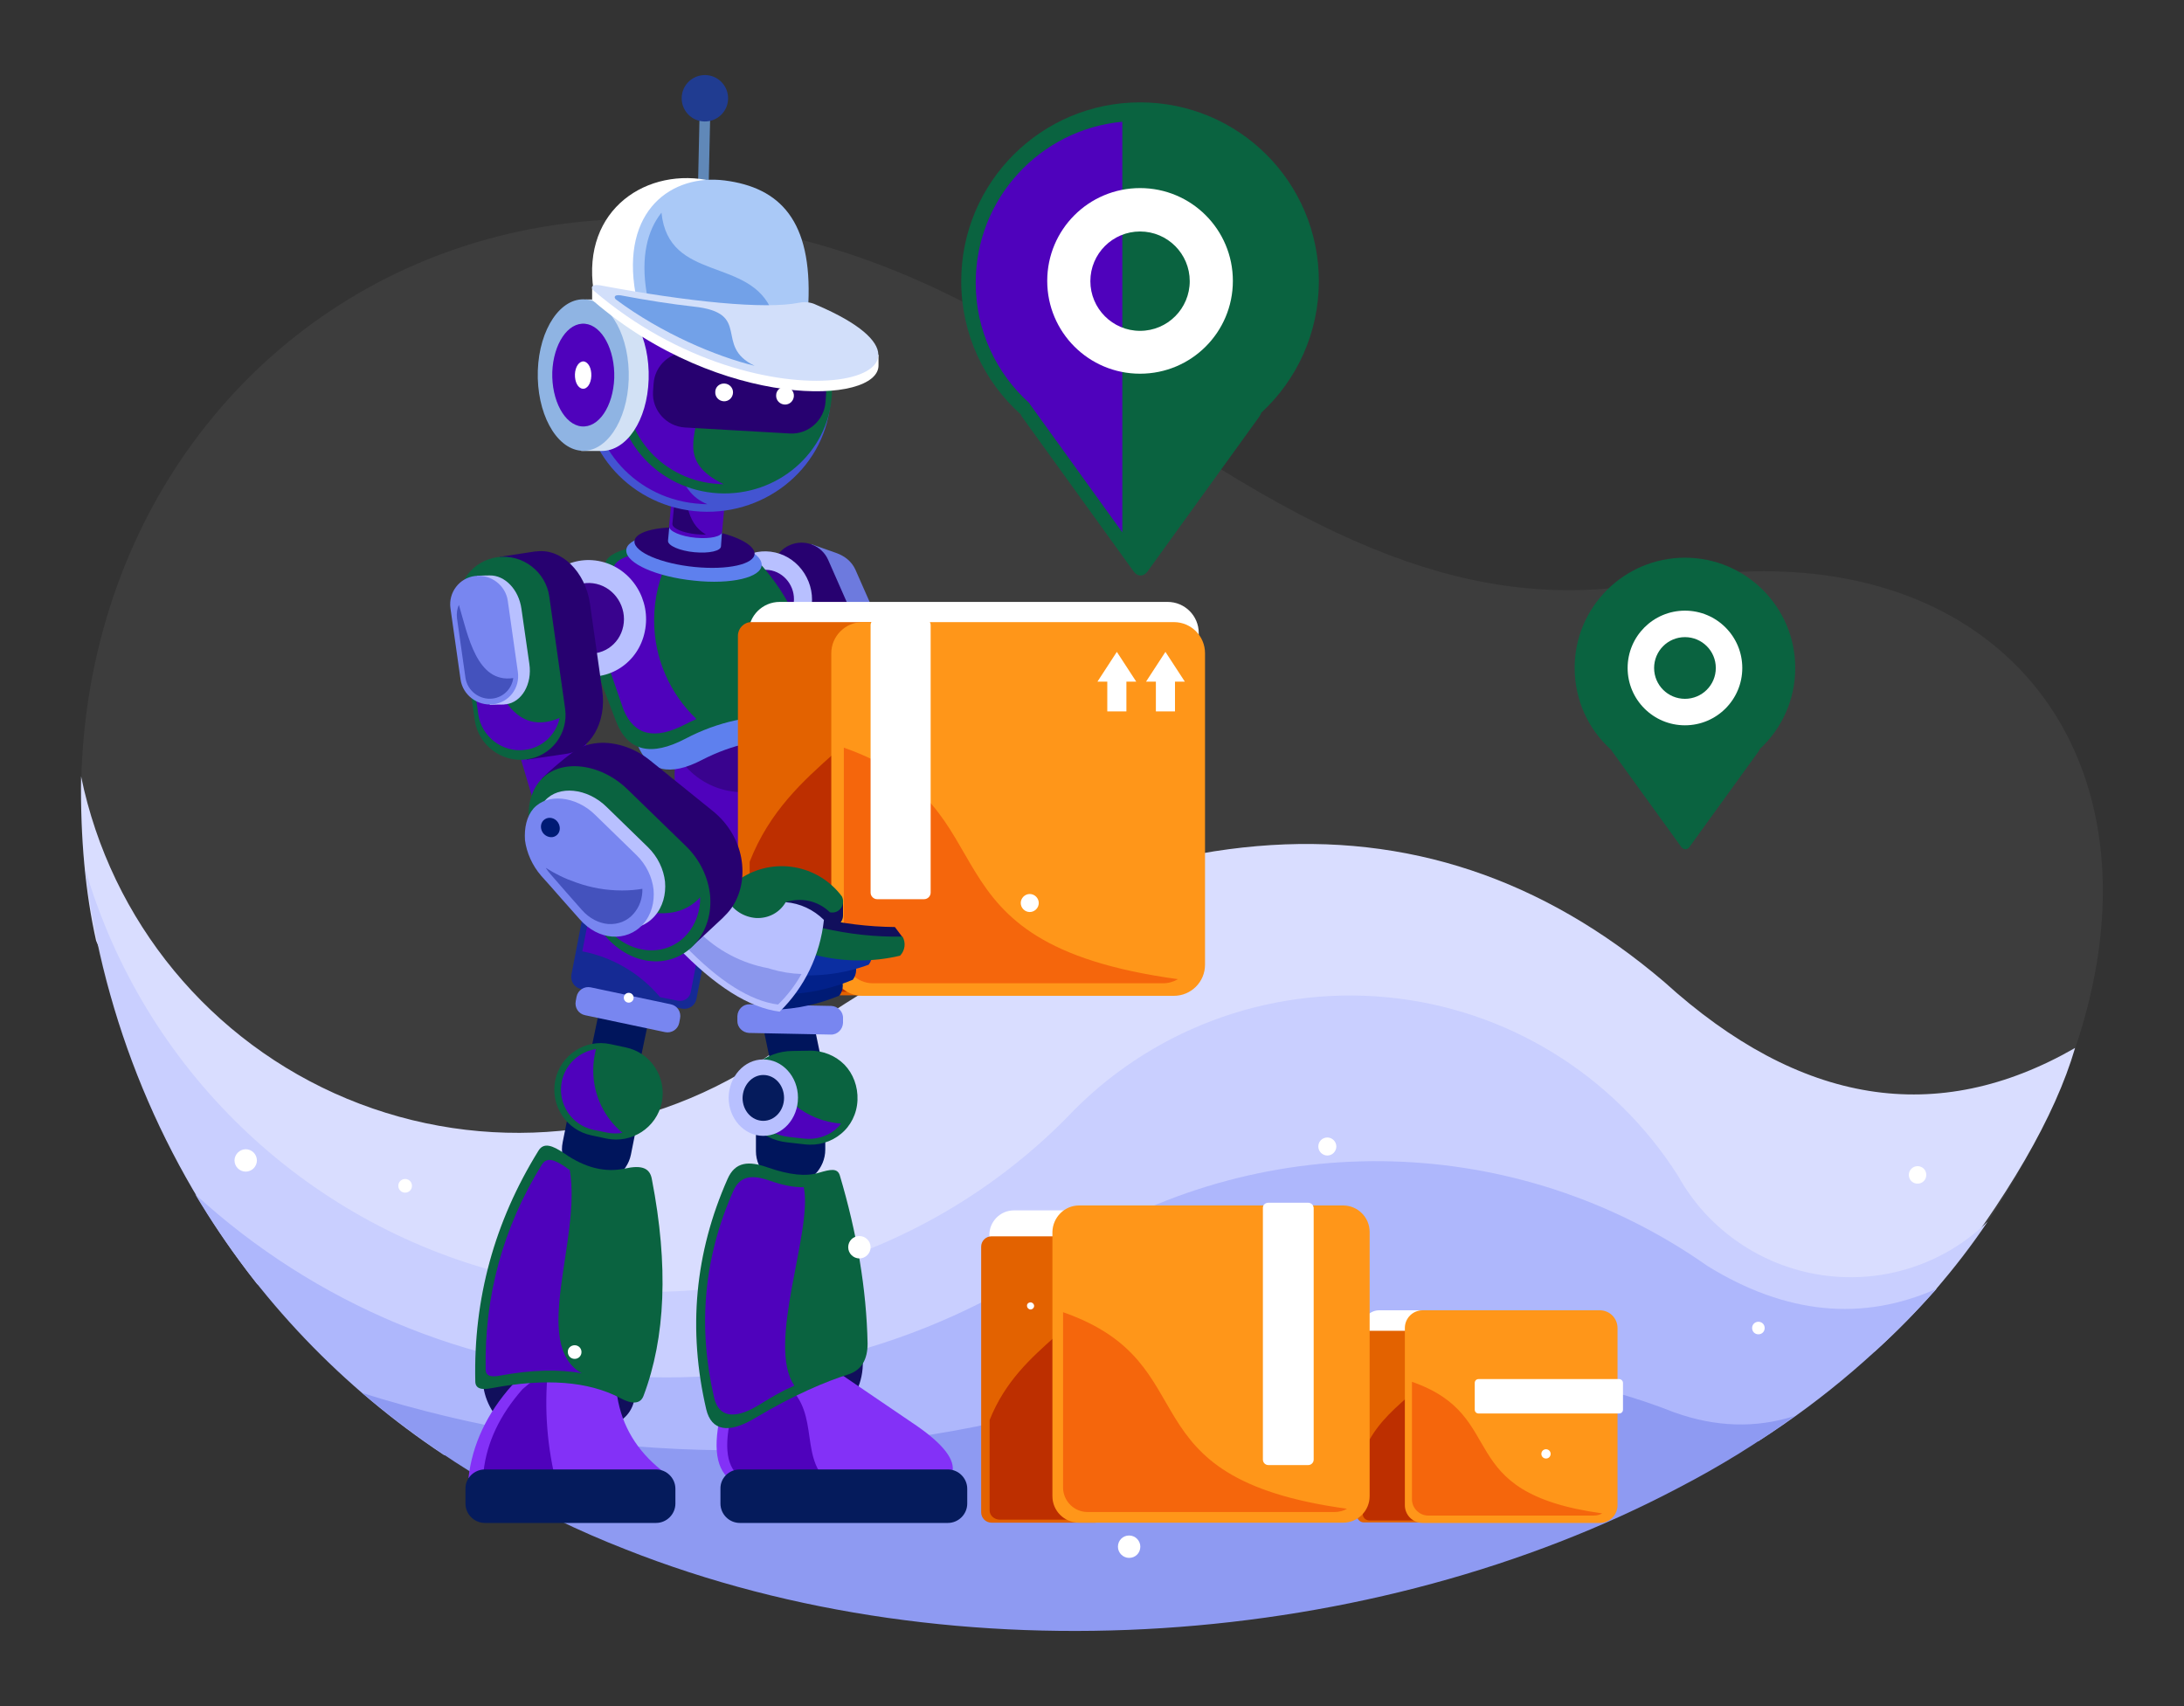 <?xml version="1.0" encoding="utf-8"?>
<!-- Generator: Adobe Illustrator 25.2.0, SVG Export Plug-In . SVG Version: 6.00 Build 0)  -->
<svg version="1.1" id="Layer_1" xmlns="http://www.w3.org/2000/svg" xmlns:xlink="http://www.w3.org/1999/xlink" x="0px" y="0px"
	 viewBox="0 0 800 625" style="enable-background:new 0 0 800 625;" xml:space="preserve">
<rect x="0" y="0" width="800" height="625" fill="#333333" stroke="none"/>
<style type="text/css">
	.st0{opacity:5.000000e-02;fill-rule:evenodd;clip-rule:evenodd;fill:#F2F3FF;}
	.st1{fill-rule:evenodd;clip-rule:evenodd;fill:#D9DDFF;}
	.st2{fill-rule:evenodd;clip-rule:evenodd;fill:#C9CFFF;}
	.st3{fill-rule:evenodd;clip-rule:evenodd;fill:#AEB7FC;}
	.st4{fill-rule:evenodd;clip-rule:evenodd;fill:#8E9AF2;}
	.st5{fill-rule:evenodd;clip-rule:evenodd;fill:#152A94;}
	.st6{fill-rule:evenodd;clip-rule:evenodd;fill:#4F02BC;}
	.st7{fill-rule:evenodd;clip-rule:evenodd;fill:#00155C;}
	.st8{fill-rule:evenodd;clip-rule:evenodd;fill:#7886F0;}
	.st9{fill-rule:evenodd;clip-rule:evenodd;fill:#0A6340;}
	.st10{fill-rule:evenodd;clip-rule:evenodd;fill:#B8C0FF;}
	.st11{fill-rule:evenodd;clip-rule:evenodd;fill:#051B5C;}
	.st12{fill-rule:evenodd;clip-rule:evenodd;fill:#39038E;}
	.st13{fill-rule:evenodd;clip-rule:evenodd;fill:#6D7ADE;}
	.st14{fill-rule:evenodd;clip-rule:evenodd;fill:#270170;}
	.st15{fill-rule:evenodd;clip-rule:evenodd;fill:#5E80EE;}
	.st16{fill-rule:evenodd;clip-rule:evenodd;fill:#4354D1;}
	.st17{fill-rule:evenodd;clip-rule:evenodd;fill:#FFFFFF;}
	.st18{fill-rule:evenodd;clip-rule:evenodd;fill:#D2E1F5;}
	.st19{fill-rule:evenodd;clip-rule:evenodd;fill:#8FB4E3;}
	.st20{fill-rule:evenodd;clip-rule:evenodd;fill:#6088B8;}
	.st21{fill-rule:evenodd;clip-rule:evenodd;fill:#AAC9F7;}
	.st22{fill-rule:evenodd;clip-rule:evenodd;fill:#203C91;}
	.st23{fill-rule:evenodd;clip-rule:evenodd;fill:#72A1E8;}
	.st24{fill-rule:evenodd;clip-rule:evenodd;fill:#D2DFFA;}
	.st25{fill-rule:evenodd;clip-rule:evenodd;fill:#110F5C;}
	.st26{fill-rule:evenodd;clip-rule:evenodd;fill:#8331F7;}
	.st27{fill-rule:evenodd;clip-rule:evenodd;fill:#E36200;}
	.st28{fill-rule:evenodd;clip-rule:evenodd;fill:#BD2F00;}
	.st29{fill-rule:evenodd;clip-rule:evenodd;fill:#FF9619;}
	.st30{fill-rule:evenodd;clip-rule:evenodd;fill:#F5660C;}
	.st31{fill-rule:evenodd;clip-rule:evenodd;fill:#001B75;}
	.st32{fill-rule:evenodd;clip-rule:evenodd;fill:#02218A;}
	.st33{fill-rule:evenodd;clip-rule:evenodd;fill:#0B2EA1;}
	.st34{fill-rule:evenodd;clip-rule:evenodd;fill:#8B97ED;}
	.st35{fill-rule:evenodd;clip-rule:evenodd;fill:#4452BD;}
	.st36{fill:#FFFFFF;}
</style>
<g>
	<path class="st0" d="M607.5,213.1c144.1-27.6,217,98.1,115.6,241.8c-3.3,4.5-6.7,8.8-10.3,13.1c-11.2,2.9-22.1,7.3-32.6,13
		c-7.1,3.2-14,7-20.7,11.4c-3.3,0.8-6.6,1.7-9.8,2.7c-9.7,1.3-19.4,3.7-28.8,7.1c-2.9,0.6-5.9,1.4-8.8,2.2c-3.2,0.7-6.3,1.4-9.5,2.3
		c-8.1,0.5-16.2,1.6-24.2,3.5c-8.3,1.1-16.7,2.9-24.9,5.6l-4.9,0.7c-7.1,0.9-14.3,2.4-21.4,4.4c-5.3,0.4-10.5,1.1-15.8,2.2
		c-2.4,0.3-4.9,0.7-7.3,1.2c-9.6,0.1-18.7,1.2-27.9,3.1c-4.7,0.4-9.3,1.1-14,2H286.3l5.2,1c-1.3-0.2-2.6-0.4-3.9-0.6
		c-5.2-1.3-10.5-2.3-15.9-3c-2.6-0.7-5.2-1.3-7.8-1.9c-3.8-1.1-7.7-2-11.6-2.8c-4.7-1.9-9.5-3.6-14.5-5c-2.4-0.9-4.9-1.8-7.3-2.5
		c-8.1-3.7-16.6-6.7-25.5-8.9c-1.1-0.4-2.2-0.8-3.3-1.1c-5.4-1.9-11-3.5-16.7-4.7c-1.4-0.6-2.9-1.2-4.4-1.7c-4.4-1.9-9-3.6-13.6-5.1
		c-1.2-0.4-2.4-0.8-3.5-1.2c-7-3.6-14.3-6.6-21.8-9c-0.4-0.2-0.8-0.4-1.2-0.6c-3.9-2-7.9-3.9-12.1-5.6c-1.5-1-3-2-4.5-3
		c-1.4-1-2.8-1.9-4.2-2.8c-3.3-2.7-6.8-5.3-10.4-7.8c-0.5-0.4-1-0.8-1.5-1.2c-1.5-1.5-3-3-4.5-4.4c-0.8-1.2-1.7-2.3-2.5-3.4
		c-2.3-3.9-4.8-7.8-7.4-11.5l-0.7-1.2c-5.5-9.7-12.1-18.9-19.9-27.2c-0.7-1.1-1.4-2.2-2.1-3.3c-5-12.7-12-24.9-20.8-36.1
		c-3.2-4.5-6.7-8.7-10.3-12.8c-1.6-5.7-3-11.5-4.3-17.4C-6.7,144.9,194.1-8.1,397.7,138.2C491.5,206.9,546.9,224.2,607.5,213.1"/>
	<path class="st1" d="M351.8,491c210.1-4.2,328.9-10.1,356.5-17.7c27.3-34.7,44.5-64.4,51.8-89.4c-50.5,29-100.7,21-150.5-24.2
		c-88.9-75.8-198.9-66.3-330.1,28.4c-45.3,29.8-102.3,35.2-152.4,14.4c-50-20.8-86.5-65-97.4-118.1c-0.3,22.7,1.6,42.8,5.5,60.2
		C98.1,490.7,203.6,539.5,351.8,491"/>
	<path class="st2" d="M94.2,470.4c-34.6-44-56.3-96.6-63-152.1c21.4,73.1,79.8,129.5,153.6,148.3c73.8,18.8,152.1-2.9,205.7-56.9
		c30.1-32.1,73.4-48.5,117.3-44.4c43.9,4.1,83.3,28.3,106.9,65.5c10.9,19.6,30.4,33,52.6,36.3c22.2,3.3,44.7-3.9,60.8-19.6
		c-11.8,17.5-25.7,33.5-41.4,47.6C379.4,538.7,181.9,530.4,94.2,470.4"/>
	<path class="st3" d="M71.5,437.5c22.8,38.3,54,70.9,91.1,95.5c88.9,22.7,249.4,21,481.6-5.1c24.2-15.5,46.1-34.3,65.2-55.8
		c-27.2,12.1-55.2,9.4-83.9-8.3c-69.4-48.8-161.2-51.3-233.2-6.5C294.1,527.1,160.4,518.9,71.5,437.5"/>
	<path class="st4" d="M614.9,545c-111.5,58.8-264,70.8-385.7,22.6l0,0c-17.2-6.7-33.7-14.7-49.6-24.1c-0.4-0.3-0.9-0.5-1.3-0.7h0
		c-16-9.5-31.3-20.4-45.6-32.5c80.3,25.3,166.2,27.8,247.8,7.1c96.1-23.4,173.7-23.4,232.8,0c15.1,5.4,29.8,5.9,44.1,1.3
		C644,528.6,629.7,537.3,614.9,545L614.9,545z"/>
	<path class="st5" d="M221.9,315.3l37.1,7.2c2.4,0.5,3.9,2.8,3.5,5.2l-7.4,38.3c-0.5,2.4-2.8,3.9-5.2,3.5l-37.1-7.2
		c-2.4-0.5-3.9-2.8-3.5-5.2l7.4-38.3C217.2,316.4,219.5,314.8,221.9,315.3"/>
	<path class="st6" d="M223.3,318l33.3,6.5c2.1,0.4,3.5,2.5,3.1,4.6l-6.7,34.4c-0.4,2.1-2.5,3.5-4.6,3.1l-6.6-1.3
		c-7.6-9-17.7-14.7-28.5-16.8l5.3-27.5C219.1,319,221.2,317.6,223.3,318"/>
	<polygon class="st7" points="219.5,370.3 238,371.8 232.5,398.1 214,396.6 	"/>
	<polygon class="st7" points="297.1,370.3 278.6,371.8 284.1,398.1 302.6,396.6 	"/>
	<path class="st8" d="M274.6,367.9l29.9,0.6c2.4,0.1,4.4,2.1,4.3,4.5l0,1.7c-0.1,2.4-2.1,4.4-4.5,4.3l-29.9-0.6
		c-2.4-0.1-4.4-2.1-4.3-4.5l0-1.7C270.2,369.8,272.2,367.8,274.6,367.9"/>
	<path class="st7" d="M302.3,410.4l0,10.7c0,7-5.7,12.8-12.7,13h0c-7,0.1-12.7-5.4-12.7-12.4l0-10.7c0-7,5.7-12.8,12.7-13h0
		C296.6,397.8,302.3,403.4,302.3,410.4"/>
	<path class="st7" d="M233.2,412.5l-2.1,10.5c-1.4,6.8-8.1,11.5-15,10.2l0,0c-6.9-1.2-11.4-7.8-10-14.7l2.1-10.5
		c1.4-6.8,8.1-11.5,15-10.2h0C230.1,399.1,234.6,405.7,233.2,412.5"/>
	<path class="st9" d="M223.6,382.5l5.6,1.2c9.2,1.9,15.1,11,13.2,20.2v0c-1.9,9.2-11,15.1-20.2,13.2l-5.6-1.2
		c-9.2-1.9-15.1-11-13.2-20.2v0C205.3,386.5,214.4,380.5,223.6,382.5"/>
	<path class="st8" d="M216.4,361.7l29.3,6.2c2.4,0.5,3.9,2.8,3.4,5.2l-0.3,1.6c-0.5,2.4-2.8,3.9-5.2,3.4l-29.3-6.2
		c-2.4-0.5-3.9-2.8-3.4-5.2l0.3-1.6C211.7,362.7,214,361.2,216.4,361.7"/>
	<path class="st9" d="M290.3,385c2,0,4.1-0.1,6.2-0.1c5.1-0.1,9.6,1.9,12.8,5.1c3.2,3.3,5,8,4.8,13l0,0c-0.2,5-2.5,9.5-6.1,12.4
		c-3.5,2.9-8.2,4.4-13.3,3.8c-2.1-0.2-4.1-0.5-6.2-0.7c-5.1-0.5-9.6-2.9-12.8-6c-3.2-3.1-5-7.2-4.8-11.5l0,0c0.2-4.3,2.6-8.2,6-11.1
		C280.5,387,285.2,385,290.3,385"/>
	<path class="st6" d="M228,415c-1.8,0.3-3.8,0.3-5.7-0.1l-4.9-1c-8.1-1.7-13.3-9.7-11.6-17.8c1.3-6.3,6.5-10.9,12.5-11.8
		c-0.6,2.5-1,5-1,7.7C217.3,401.3,221.4,409.5,228,415"/>
	<path class="st6" d="M308.1,411.6c-0.6,0.8-1.3,1.5-2.1,2.2c-3,2.5-7.2,3.8-11.6,3.3c-1.8-0.2-3.6-0.4-5.4-0.6
		c-4.4-0.5-8.4-2.5-11.2-5.3c-2.8-2.7-4.4-6.3-4.2-10c0.3-4.9,3.5-8.9,7.6-11.3C284.7,401.8,295.3,410.7,308.1,411.6"/>
	<path class="st10" d="M279.6,388.1c7,0,12.7,6.3,12.7,14c0,7.8-5.7,14-12.7,14c-7,0-12.7-6.3-12.7-14
		C267,394.4,272.6,388.1,279.6,388.1"/>
	<path class="st11" d="M279.6,393.8c4.2,0,7.6,3.7,7.6,8.4c0,4.6-3.4,8.4-7.6,8.4c-4.2,0-7.6-3.7-7.6-8.4
		C272.1,397.5,275.5,393.8,279.6,393.8"/>
	<path class="st6" d="M275.1,256.1c15.4,0,28,12.5,28,28s-12.5,28-28,28c-15.4,0-28-12.5-28-28S259.7,256.1,275.1,256.1"/>
	<path class="st12" d="M272.1,234.2c15.4,0,28,12.5,28,28c0,15.4-12.5,28-28,28c-15.4,0-28-12.5-28-28
		C244.1,246.7,256.6,234.2,272.1,234.2"/>
	<path class="st13" d="M306.4,202.6c3,1.1,5.5,3,6.9,6l17,38.6c2.4,5.4-0.1,11.8-5.5,14.1l0,0c-5.4,2.4-11.8-0.1-14.1-5.5l-17-38.6
		c-2.4-5.3,0-11.6,5.3-14.1c-1.1-1-1.7-2.3-1.7-3.8C296.5,199.1,299.5,200.2,306.4,202.6L306.4,202.6z"/>
	<path class="st14" d="M289.3,199.7L289.3,199.7c5.4-2.4,11.8,0.1,14.1,5.5l17,38.6c2.4,5.4-0.1,11.8-5.5,14.1
		c-5.4,2.4-11.8-0.1-14.1-5.5l-17-38.6C281.4,208.4,283.9,202,289.3,199.7"/>
	<path class="st10" d="M284,202.4c9.1,2.1,15,11.5,13.1,20.8c-1.9,9.4-10.8,15.2-19.9,13c-9.1-2.1-15-11.5-13.1-20.8
		C266,206.1,274.9,200.3,284,202.4"/>
	<path class="st12" d="M282.7,209c5.5,1.3,9.1,7,7.9,12.7c-1.1,5.7-6.6,9.2-12.1,7.9c-5.5-1.3-9.1-7-7.9-12.7
		C271.7,211.3,277.1,207.7,282.7,209"/>
	<path class="st15" d="M299.9,255.8c-6.6,10-9.9,15-9.9,15c-10.1-0.5-21.7,1.8-32.9,7.6c-11.7,6.1-19.6,4.3-23.6-5.6l-5-14.5
		l1.2-2.3c14.9-7.3,14.5-23.3,4.2-31.1c-4.1-3-8.3-8.1,2.9-11.4c30.8,3.6,46.2,5.5,46.2,5.5C292.5,230,298.1,242.2,299.9,255.8"/>
	<path class="st9" d="M296.9,246.3c-7.1,10.7-10.6,16.1-10.6,16.1c-10.8-0.5-23.3,1.9-35.2,8.2c-12.6,6.6-21,4.6-25.3-6l-6.8-17.8
		l2.7-0.2c16-7.8,15.5-25,4.5-33.3c-4.4-3.2-8.8-8.7,3.1-12.2c33,3.9,49.5,5.8,49.5,5.8C289.1,218.6,295.1,231.7,296.9,246.3"/>
	<path class="st6" d="M255.1,263.4c-1.4,0.6-2.7,1.2-4,1.9c-11.3,5.9-18.8,4.1-22.7-5.3l-4.8-13.9l1.1-2.2
		c14.3-7,13.9-22.4,4.1-29.8c-3.9-2.9-7.9-7.8,2.8-10.9l13.3,1.6c-3.4,6.7-5.3,14.4-5.3,22.4C239.6,241.4,245.5,254.2,255.1,263.4"
		/>
	<path class="st10" d="M220.2,205.7c11.2,2.6,18.4,14.1,16,25.6c-2.3,11.5-13.3,18.7-24.4,16c-11.2-2.6-18.4-14.1-16-25.6
		C198.1,210.2,209,203.1,220.2,205.7"/>
	<path class="st12" d="M218.5,213.9c6.8,1.6,11.2,8.6,9.8,15.5c-1.4,7-8.1,11.3-14.9,9.7c-6.8-1.6-11.2-8.6-9.8-15.5
		C205.1,216.6,211.7,212.3,218.5,213.9"/>
	<path class="st15" d="M254.2,195.9c13.7,1.4,24.8,6.3,24.8,11c0,4.6-11.1,7.3-24.8,5.8c-13.7-1.4-24.8-6.3-24.8-11
		C229.3,197.1,240.5,194.5,254.2,195.9"/>
	<path class="st14" d="M254.4,193.5c12.1,1.2,22,5.4,22,9.3c0,3.9-9.8,6.1-22,4.9c-12.1-1.2-22-5.4-22-9.3
		C232.4,194.5,242.3,192.3,254.4,193.5"/>
	<path class="st15" d="M264.1,200.1c0,1.7-4.3,2.7-9.7,2.2c-5.4-0.5-9.7-2.4-9.7-4.1c0-0.1,0-0.1,0-0.2l0.5-5.3
		c0.5,0.4,1.1,0.7,1.7,1l0.6,0.3c1.6,0.9,3.5,1.4,5.4,1.6c0.9,0.1,1.9,0.3,2.8,0.2l8.7-0.7l0,0.7L264.1,200.1z"/>
	<path class="st6" d="M264.5,194.8c0,1.7-4.3,2.7-9.7,2.2c-5.4-0.5-9.7-2.4-9.7-4.1c0-0.1,0-0.1,0-0.2l1.7-18.7
		c0-1.7,4.3-2.7,9.7-2.2c5.4,0.5,9.7,2.4,9.7,4.1v0c0,0,0,0,0,0.1l0,0l0,0h0c0,0,0,0.1,0,0.1C266.1,177.4,265.6,183.6,264.5,194.8"
		/>
	<path class="st14" d="M258.6,195.8c-1.1,0.1-2.3,0-3.6-0.1c-4.8-0.5-8.7-2.1-8.7-3.7c0-0.1,0-0.1,0-0.2l1.6-16.8
		c0-0.8,1-1.4,2.6-1.8C251.3,181.6,250.8,191.4,258.6,195.8"/>
	<path class="st16" d="M261.8,100c24.9,1.4,44,22.1,42.5,46.2c-1.4,24.1-22.8,42.6-47.8,41.2c-24.9-1.4-44-22.1-42.5-46.2
		C215.5,117,236.9,98.6,261.8,100"/>
	<path class="st6" d="M261.7,102.7c5.4,0.3,10.6,1.6,15.2,3.7c-17.6,7.8-29.8,25.4-29.8,45.8c0,12.4-0.1,27.7,12,32.5
		c-0.8,0-1.5,0-2.3-0.1c-23.4-1.3-41.2-20.7-39.9-43.3C218.3,118.7,238.3,101.4,261.7,102.7"/>
	<path class="st9" d="M267.6,104.5c21.7,1.2,38.3,19.3,37.1,40.3c-1.3,21-19.9,37.1-41.6,35.9c-21.7-1.2-38.3-19.3-37.1-40.3
		C227.3,119.3,245.9,103.3,267.6,104.5"/>
	<path class="st6" d="M267.4,107.7c2.6,0.1,5.2,0.6,7.6,1.2c-11.7,9.2-19.2,23.4-19.2,39.4c0,10.8-8.1,20.6,9.3,29.1
		c-0.6,0-1.3,0-1.9-0.1c-19.9-1.1-35.1-17.6-33.9-36.9C230.5,121.3,247.5,106.6,267.4,107.7"/>
	<path class="st14" d="M252.5,129l38.4,2.2c6.8,0.4,12.1,6.3,11.7,13.1l-0.2,2.8c-0.4,6.8-6.3,12.1-13.1,11.7l-38.4-2.2
		c-6.8-0.4-12.1-6.3-11.7-13.1l0.2-2.8C239.8,133.8,245.7,128.6,252.5,129"/>
	<path class="st17" d="M265.4,140.5c1.8,0.1,3.2,1.6,3.1,3.4c-0.1,1.8-1.6,3.2-3.4,3.1c-1.8-0.1-3.2-1.6-3.1-3.4
		C262,141.7,263.6,140.4,265.4,140.5"/>
	<path class="st17" d="M287.7,141.7c1.8,0.1,3.2,1.6,3.1,3.4c-0.1,1.8-1.6,3.2-3.4,3.1c-1.8-0.1-3.2-1.6-3.1-3.4
		C284.3,143,285.9,141.6,287.7,141.7"/>
	<path class="st18" d="M221.9,109.7c9.2,0.9,16.2,14,15.7,29.3c-0.5,15.1-8.1,26.2-17.2,26.2v0c-5,0-7.5,0-7.5,0c0-1,0.4-1.9,1-2.6
		c-6-4.7-10-15.1-9.6-26.8c0.4-11,4.6-20.2,10.3-24.1c-0.2-0.6-0.2-1.3,0-2c0,0,2.1,0,6.2,0l0,0
		C221.1,109.7,221.5,109.7,221.9,109.7"/>
	<path class="st19" d="M214.6,109.7c9.2,0.9,16.2,14,15.7,29.3c-0.5,15.3-8.4,27-17.6,26.1c-9.2-0.9-16.2-14-15.7-29.3
		C197.5,120.5,205.4,108.8,214.6,109.7"/>
	<path class="st6" d="M214.3,118.6c6.2,0.6,11,9.5,10.7,19.9c-0.4,10.4-5.7,18.3-12,17.7c-6.2-0.6-11-9.5-10.7-19.9
		C202.7,126,208,118,214.3,118.6"/>
	<path class="st17" d="M213.8,132.4c1.7,0.2,2.9,2.5,2.8,5.3c-0.1,2.8-1.5,4.9-3.2,4.7c-1.7-0.2-2.9-2.5-2.8-5.3
		C210.7,134.4,212.1,132.3,213.8,132.4"/>
	
		<rect x="243.2" y="53" transform="matrix(2.206650e-02 -1 1 2.206650e-02 197.282 311.516)" class="st20" width="29.3" height="3.9"/>
	<path class="st17" d="M217.4,106.3c20.3,13.1,44.9,15.2,65,5.6c11.2-26.4,0.3-40.6-21.7-45.6C237.4,60.9,213,76.4,217.4,106.3"/>
	<path class="st21" d="M232.8,107.6c19.9,13,43.7,13.3,63.3,3.6c1.4-30.3-10.3-42.5-30.7-45.1C246.3,63.7,227.3,76.8,232.8,107.6"/>
	<path class="st22" d="M258.4,27.5c4.7,0.1,8.4,4,8.3,8.7c-0.1,4.7-4,8.4-8.7,8.3c-4.7-0.1-8.4-4-8.3-8.7
		C249.8,31.1,253.7,27.4,258.4,27.5"/>
	<path class="st23" d="M236.9,107.5c14.3,10,31,11.8,46,6.8c-8-20.4-38-10.7-40.6-36.4C237.2,84.3,234.6,94,236.9,107.5"/>
	<path class="st17" d="M217.4,110.3c-0.3-0.3-0.6-0.7-0.5-1.1c0-2.5,0-3.8,0-3.8c1-0.8,2.5-0.5,3.5,0.5c0.7,0.8,0.9,1.9,0.5,2.7
		c32.2,5.9,59.5,8.6,71.9,6.2c3-0.6,5.2,0.2,6.6,0.9c11.8,5,18.5,9.9,21.1,14.1c0.4-0.1,0.9,0,1.3,0.2c0-0.4,0,0.8,0,3.7l0,0
		C322.2,148.4,264,150.3,217.4,110.3"/>
	<path class="st24" d="M217.4,106.4c-0.8-0.6-1.3-2.4,2.3-1.9c32.6,6.1,60.5,8.9,73,6.4c3-0.6,5.2,0.2,6.6,0.9
		C362.1,138.7,279.5,159.8,217.4,106.4"/>
	<path class="st23" d="M225.6,109.7c-0.6-0.5-1-1.9,1.8-1.5c9.5,1.8,18.5,3.2,26.6,4.1c21.9,2.3,7.1,14.3,22.4,21.7
		C262.4,130.6,242.4,122.2,225.6,109.7"/>
	<path class="st25" d="M315.8,495.9c-18.2-6.7-20.4,0.1-6.7,20.3C314.4,510.9,316.9,503.3,315.8,495.9"/>
	<path class="st26" d="M349,538.5c-30.3,8.9-57.5,10-81.7,3.4c-5.6-4.4-6.3-13.8-2.2-28.4c24.2-9.6,36.4-14.5,36.4-14.5
		c21.6,14.7,32.5,22.1,32.5,22.1C344.4,528,349.4,533.8,349,538.5"/>
	<path class="st6" d="M305.5,544.5c-12.3,0.5-23.9-0.7-34.8-3.8c-5-3.9-5.7-12.5-1.9-25.6l19.3-7.7
		C301.2,518,291.7,535.7,305.5,544.5"/>
	<path class="st25" d="M232.5,510.3c-16.8-9.9-36.9-12.4-55.6-7.1c-0.5,6.7,2.1,13.3,7,18c27.7,0.2,41.6,0.2,41.6,0.2
		C229.9,519.5,232.7,515.1,232.5,510.3"/>
	<path class="st26" d="M242.3,538.6c-28.4,10.3-51.9,11.2-70.7,2.8c1.4-12.2,6.7-23.6,16.1-34.1c20.2-17.6,33-16.2,38.4,4.3
		C227.9,522.5,233.3,531.4,242.3,538.6"/>
	<path class="st6" d="M204,544.2c-9.9,0.2-18.9-1.4-26.9-5c1.2-10.8,6-20.9,14.3-30.3c3.3-2.9,6.4-5.2,9.3-6.9
		C199.3,516.1,200.4,530.4,204,544.2"/>
	<path class="st9" d="M227.1,512.1c4.2,2.3,7.4,2.4,8.6-0.7c8.1-21.4,9.2-47.8,3.1-79.3c-0.7-4.3-3.8-5.4-10-4
		c-7.2,1.5-14.5-0.3-22-5.5c-4.5-3.1-7.7-4.2-9.6-1c-16.1,26-23.8,54.2-23.1,84.4c0,2.7,2.2,3.3,6.1,2.5
		C199.9,504.8,215.5,506,227.1,512.1"/>
	<path class="st9" d="M300,429.6c4.1-1.2,6.7-1.8,7.6,0.9c6.3,21.2,9.8,41.7,10.2,61.7c0,5.8-2.2,9.6-6.8,11.2
		c-8.3,2.6-20.1,7.5-34.8,16.3c-9.3,5.5-15.6,4.5-17.5-3.4c-6.8-29.2-4.2-57.3,7.8-84.4c2.8-6.4,7.8-6.7,14.8-4.2
		C289.1,430.4,295.2,431.1,300,429.6"/>
	<path class="st6" d="M208.7,428.6c-0.5-0.3-1.1-0.7-1.6-1.1c-4-2.7-6.8-3.7-8.6-0.9c-14.3,23.1-21.1,48.2-20.6,75.1
		c0,2.4,2,2.9,5.4,2.2c11.5-2.1,21.4-2.4,29.8-0.8C194.3,492.4,213.1,453.7,208.7,428.6"/>
	<path class="st6" d="M291,507.6c-5.4,2.4-6.8,3.3-13.7,7.5c-8.4,4.9-14,4-15.7-3c-6.1-26.2-3.8-51.5,7-75.8c2.5-5.7,7-6,13.3-3.8
		c4.8,1.7,9,2.5,12.5,2.4C297.9,450.7,280.5,492.6,291,507.6"/>
	<path class="st11" d="M177.6,538.3h62.7c3.9,0,7.1,3.2,7.1,7.1v5.4c0,3.9-3.2,7.1-7.1,7.1h-62.7c-3.9,0-7.1-3.2-7.1-7.1v-5.4
		C170.4,541.5,173.7,538.3,177.6,538.3"/>
	<path class="st11" d="M271,538.3h76.2c3.9,0,7.1,3.2,7.1,7.1v5.4c0,3.9-3.2,7.1-7.1,7.1H271c-3.9,0-7.1-3.2-7.1-7.1v-5.4
		C263.8,541.5,267,538.3,271,538.3"/>
	<path class="st17" d="M285.6,220.5h142.1c6.3,0,11.4,5.1,11.4,11.4V346c0,6.3-5.1,11.4-11.4,11.4H285.6c-6.3,0-11.4-5.1-11.4-11.4
		V231.9C274.2,225.6,279.3,220.5,285.6,220.5"/>
	<path class="st27" d="M275.2,227.9h49.5c2.7,0,4.9,2.2,4.9,4.9v126.9c0,2.7-2.2,4.9-4.9,4.9h-49.5c-2.7,0-4.9-2.2-4.9-4.9V232.9
		C270.3,230.2,272.5,227.9,275.2,227.9"/>
	<path class="st28" d="M331.3,240.9c1.5,0.8,2.6,2.2,2.6,3.9v114.1c0,2.4-2.2,4.4-4.9,4.4h-49.5c-2.7,0-4.9-2-4.9-4.4v-43.2
		C289.2,278.4,324.1,271.5,331.3,240.9"/>
	<path class="st29" d="M315.9,227.9h114.1c6.3,0,11.4,5.1,11.4,11.4v114.1c0,6.3-5.1,11.4-11.4,11.4H315.9
		c-6.3,0-11.4-5.1-11.4-11.4V239.3C304.5,233.1,309.6,227.9,315.9,227.9"/>
	<path class="st30" d="M431.5,358.7c-1.6,0.9-3.4,1.5-5.4,1.5H319.7c-5.8,0-10.6-4.8-10.6-10.6v-75.7
		C372.9,296.3,333.3,345.3,431.5,358.7"/>
	<path class="st17" d="M321.3,226.6h17.2c1.3,0,2.4,1.1,2.4,2.4v98c0,1.3-1.1,2.4-2.4,2.4h-17.2c-1.3,0-2.4-1.1-2.4-2.4v-98
		C318.9,227.7,320,226.6,321.3,226.6"/>
	<path class="st31" d="M283.7,369.9c8.1-0.3,16.2-2,23.8-5.2c1.6-2.2,1.6-5,0.1-7.1c-9.4,1.7-18.8,2.4-28.2,2
		C282.3,362.3,283.9,366,283.7,369.9"/>
	<path class="st32" d="M283.2,353.8c-1.8,1.1-3,2.9-3.3,4.9c-0.3,2,0.4,4,1.9,5.3c10.3,0.8,20.8-1,30.6-5.1c1.6-2.2,1.6-5,0.1-7.1
		C302.9,353.7,293,354.3,283.2,353.8"/>
	<path class="st33" d="M289,346.7c-1.8,1-3,2.7-3.3,4.7c-0.3,2,0.4,4,1.9,5.4c10.3,1.3,20.8,0.2,30.6-3.4c1.6-2.1,1.6-4.9,0.1-7.1
		C308.6,347.6,298.7,347.7,289,346.7"/>
	<path class="st25" d="M271,327.1c-4.6,2.9-6.5,8.6-4.4,13.7c2.1,5,7.5,7.7,12.8,6.4c5.3-1.3,8.8-6.2,8.4-11.6
		c5.7-1.9,11.9-0.5,16.2,3.7c1.5,0.3,3.1-0.2,4-1.5c0.5-0.7,0.8-1.5,0.8-2.4h0v0l0-0.1l0-4.8c-0.9-0.2-1.8,0.1-2.4,0.7
		C297.4,321.3,282.3,319.4,271,327.1"/>
	<path class="st9" d="M271,322c-4.6,2.9-6.5,8.6-4.4,13.7c2.1,5,7.5,7.7,12.8,6.4c5.3-1.3,8.8-6.2,8.4-11.6
		c5.7-1.9,11.9-0.5,16.2,3.7c1.5,0.3,3.1-0.2,4-1.5c0.9-1.2,1.1-2.9,0.4-4.3C299.6,316.6,283.2,313.8,271,322"/>
	<path class="st25" d="M298.7,336c-1.9,0.7-3.3,2.3-3.9,4.3c-0.5,2-0.1,4.1,1.2,5.6c10.1,2.7,20.6,2.9,30.8,0.7
		c0.8-0.8,1.3-1.8,1.5-2.8c0.6,0,1.3-0.2,2.2-0.6c0,0-0.9-1.2-2.7-3.6C318,339.5,308.2,338.3,298.7,336"/>
	<path class="st9" d="M301.4,340c-1.9,0.7-3.3,2.3-3.8,4.3c-0.5,2,0,4.1,1.3,5.6c10.1,2.5,20.7,2.6,30.8,0.2c1.8-1.9,2.2-4.7,0.9-7
		C320.8,343.3,310.9,342.2,301.4,340"/>
	<path class="st10" d="M301.8,337c-1.4,12.9-7.1,24.7-16.2,33.6c-11.1-1.4-23.7-9.3-37.6-23.8c12.2-11.6,18.3-17.4,18.3-17.4
		c2.1,4,6.2,6.6,10.7,6.9c4.5,0.2,8.6-2,10.8-5.8C293,330.9,298,333.2,301.8,337"/>
	<path class="st34" d="M293.6,356.8c-2.3,4.1-5.2,7.9-8.6,11.2c-10.1-1.3-21.6-8.5-34.3-21.7l5.2-5c6.8,6.8,15.7,11.6,25.6,13.4l0,0
		l0.9,0.3C286.2,356.1,289.9,356.7,293.6,356.8"/>
	<polygon class="st6" points="186.7,264.3 200.8,260.1 200.9,260.6 210.3,257.8 221.6,295.7 207.5,299.9 207.4,299.5 198,302.3 	"/>
	<path class="st14" d="M210,275.4c2.9-2.2,6.6-3.2,10.6-3.3c5.8,0,12.2,2.1,17.7,6.6c3.8,3.1,7.6,6.1,11.4,9.2
		c3.8,3.1,7.6,6.1,11.4,9.2c5.6,4.5,9.2,10.7,10.4,17.1c1.2,6.5,0.1,13.2-3.6,18.5c0,0,0,0,0,0c-1,1.4-2.1,2.5-3.3,3.7l-11.8,11
		c-0.2-0.9-0.3-1.8-0.3-2.7l-4.3,2.9c-0.6-2.4-0.4-4.8,0.4-6.8c-4.6-0.8-9.3-3.1-13.3-7c-3.6-3.4-7.1-6.8-10.7-10.2
		c-3.6-3.4-7.1-6.8-10.7-10.2c-5.2-5-8.6-11.4-10-17.7c-0.6-3-0.8-5.9-0.5-8.6c-2.5,0.3-2.8,0-5-1.9
		C198.6,285.2,201.8,281.6,210,275.4L210,275.4z"/>
	<path class="st14" d="M207.1,276.1 M196.5,202L196.5,202c9.1-1.2,17.9,7.4,19.6,19.1l4.5,31.8c1.7,11.7-4.4,22.2-13.5,23.3
		c-9.5,1.4-14.2,2.1-14.2,2.1c0.5-2.3,1.7-4.3,3.3-5.4c-4.4-3.4-7.7-9.1-8.6-15.8l-4.5-31.8c-0.9-6.3,0.5-12.3,3.4-16.7
		c-1.5-1-2.8-2.6-3.5-4.6l13.1-2C196.2,202,196.3,202,196.5,202L196.5,202L196.5,202L196.5,202z"/>
	<path class="st9" d="M182.3,204.1L182.3,204.1c9.1-1.2,17.6,5.3,18.9,14.4l5.8,41.1c1.3,9.1-5.1,17.5-14.2,18.6h0
		c-9.1,1.2-17.6-5.3-18.9-14.4l-5.8-41.1C166.8,213.6,173.2,205.3,182.3,204.1"/>
	<path class="st9" d="M197.9,285.9C197.9,285.9,197.9,285.9,197.9,285.9c3.6-4.1,9-5.7,14.8-5.1c5.8,0.6,12.1,3.4,17.3,8.5
		c3.5,3.4,7.1,6.9,10.6,10.3c3.5,3.4,7.1,6.9,10.6,10.3c5.2,5,8.2,11.5,8.9,18c0.6,6.5-1.2,12.9-5.4,17.7c0,0,0,0,0,0
		c-4.2,4.8-10.1,7-16,6.5c-5.9-0.4-12-3.5-16.8-9c-3.3-3.7-6.6-7.5-9.8-11.2c-3.3-3.7-6.6-7.5-9.8-11.2c-4.8-5.5-7.6-12.2-8.4-18.5
		C193,295.9,194.3,290,197.9,285.9"/>
	<path class="st6" d="M205,263c-1.3,6-6.2,10.9-12.7,11.7h0c-8.2,1.1-15.9-4.8-17.1-13l-5.3-37.2c-0.6-4,0.5-7.9,2.8-11
		c-0.5,6.2,0.3,12.7,2.4,19C180,247.3,185.9,271.1,205,263"/>
	<path class="st10" d="M179.4,210.8L179.4,210.8L179.4,210.8L179.4,210.8L179.4,210.8L179.4,210.8L179.4,210.8
		c5.5-0.1,10.6,5.1,11.6,12.2l2.9,20.2c1.1,7.4-2.8,14.1-8.6,14.8v0c-0.2,0-0.5,0-0.7,0.1c0.1,0,0,0-0.1,0l0,0l0,0l0,0v0
		c-0.1,0-0.2,0-0.3,0c-0.7,0-2.3,0-4.8,0.1c0-0.5,0-1,0.1-1.5c-3.3-2-5.9-6-6.6-10.8l-2.9-20.2c-0.8-5.7,1.3-10.9,4.9-13.4
		c-0.1-0.4-0.2-0.9-0.1-1.4C177.5,210.8,179.1,210.8,179.4,210.8"/>
	<path class="st8" d="M174,211L174,211c5.8-0.7,11.2,3.4,12,9.1l3.7,26.1c0.8,5.8-3.2,11.1-9,11.8h0c-5.8,0.7-11.2-3.4-12-9.1
		l-3.7-26.1C164.2,217,168.3,211.7,174,211"/>
	<path class="st35" d="M188,248.4c-0.5,3.9-3.6,7-7.5,7.5c-4.8,0.6-9.3-2.8-10-7.6l-3.1-21.8c-0.2-1.7,0-3.4,0.7-4.9
		C171.4,232.7,174.6,250.4,188,248.4"/>
	<path class="st6" d="M256.5,328.7c0,5-1.6,9.9-4.9,13.6c-3.6,4.1-8.8,6.2-14.3,5.8c-5.3-0.4-10.7-3.1-14.9-8
		c-5.8-6.6-11.7-13.3-17.5-19.9c-4-4.6-6.8-10.5-7.5-16.5c3.1,6.4,7.6,12.2,13.5,16.9C224.2,331.2,244.9,341.3,256.5,328.7"/>
	<path class="st10" d="M199.6,293.3C199.6,293.3,199.6,293.3,199.6,293.3c2.6-2.9,6.4-4,10.5-3.6c4.1,0.4,8.6,2.4,12.2,6
		c2.5,2.4,5,4.9,7.5,7.3c2.5,2.4,5,4.9,7.5,7.3c3.7,3.6,5.8,8.2,6.3,12.7c0.4,4.6-0.8,9.2-3.8,12.6c0,0,0,0,0,0
		c-3,3.4-7.1,4.9-11.4,4.6c-4.2-0.3-8.5-2.5-11.9-6.4c-2.3-2.6-4.7-5.3-7-7.9c-2.3-2.6-4.6-5.3-7-7.9c-3.4-3.9-5.4-8.6-6-13.1
		C196.1,300.4,197,296.2,199.6,293.3"/>
	<path class="st8" d="M195.4,296.2C195.4,296.2,195.4,296.2,195.4,296.2c2.6-2.9,6.4-4,10.5-3.6c4.1,0.4,8.6,2.4,12.2,6
		c2.5,2.4,5,4.9,7.5,7.3c2.5,2.4,5,4.9,7.5,7.3c3.7,3.6,5.8,8.2,6.3,12.7c0.4,4.6-0.8,9.2-3.8,12.6c0,0,0,0,0,0
		c-3,3.4-7.1,4.9-11.4,4.6c-4.2-0.3-8.5-2.5-11.9-6.4c-2.3-2.6-4.7-5.3-7-7.9c-2.3-2.6-4.6-5.3-7-7.9c-3.4-3.9-5.4-8.6-6-13.1
		C192,303.3,192.9,299.1,195.4,296.2"/>
	<path class="st35" d="M235.3,325.6c0.1,3.3-1,6.6-3.2,9.1c0,0,0,0,0,0c-2.4,2.8-5.8,4-9.3,3.8c-3.4-0.3-6.9-2-9.7-5.2
		c-3.8-4.3-7.6-8.6-11.4-13c-0.7-0.8-1.3-1.6-1.8-2.4c3.4,2.2,7.1,4,11.2,5.4l0.3,0.1c5.1,1.8,10.6,2.8,16.3,2.8h0.4
		C230.5,326.2,232.9,326,235.3,325.6"/>
	<path class="st31" d="M204.4,301.3c1.1,1.7,0.8,3.9-0.8,4.9c-1.5,1-3.7,0.4-4.8-1.2c-1.1-1.7-0.8-3.9,0.8-4.9
		C201.1,299.1,203.3,299.6,204.4,301.3"/>
	<path class="st36" d="M423.4,260.6v-10.9h-3.6l7.1-10.9l7.1,10.9h-3.6v10.9H423.4z M405.6,260.6v-10.9H402l7.1-10.9l7.1,10.9h-3.6
		v10.9H405.6z"/>
	<path class="st17" d="M505.2,480h72.4c3.4,0,6.2,2.8,6.2,6.2v61.7c0,3.4-2.8,6.2-6.2,6.2h-72.4c-3.4,0-6.2-2.8-6.2-6.2v-61.7
		C499.1,482.7,501.9,480,505.2,480"/>
	<path class="st27" d="M499.6,487.5h25.5c1.4,0,2.5,1.1,2.5,2.5v65.2c0,1.4-1.1,2.5-2.5,2.5h-25.5c-1.4,0-2.5-1.1-2.5-2.5V490
		C497.1,488.6,498.2,487.5,499.6,487.5"/>
	<path class="st28" d="M528.4,494.1c0.8,0.4,1.3,1.1,1.3,2v58.6c0,1.3-1.1,2.3-2.5,2.3h-25.5c-1.4,0-2.5-1-2.5-2.3v-22.2
		C506.8,513.4,524.7,509.9,528.4,494.1"/>
	<path class="st29" d="M521.1,480H586c3.6,0,6.5,2.9,6.5,6.5v64.9c0,3.6-2.9,6.5-6.5,6.5h-64.9c-3.6,0-6.5-2.9-6.5-6.5v-64.9
		C514.6,482.9,517.5,480,521.1,480"/>
	<path class="st30" d="M586.9,554.4c-0.9,0.5-1.9,0.8-3.1,0.8h-60.6c-3.3,0-6-2.7-6-6v-43C553.6,518.9,531,546.7,586.9,554.4"/>
	<path class="st17" d="M594.5,506.6v9.8c0,0.8-0.6,1.4-1.4,1.4h-51.5c-0.8,0-1.4-0.6-1.4-1.4v-9.8c0-0.8,0.6-1.4,1.4-1.4h51.5
		C593.8,505.2,594.5,505.8,594.5,506.6"/>
	<path class="st17" d="M371.4,443.4h108.3c5,0,9,4.1,9,9v90.6c0,5-4.1,9-9,9H371.4c-5,0-9-4.1-9-9v-90.6
		C362.4,447.5,366.4,443.4,371.4,443.4"/>
	<path class="st27" d="M363.2,452.9h38c2.1,0,3.8,1.7,3.8,3.8V554c0,2.1-1.7,3.8-3.8,3.8h-38c-2.1,0-3.8-1.7-3.8-3.8v-97.3
		C359.4,454.6,361.1,452.9,363.2,452.9"/>
	<path class="st28" d="M406.1,462.8c1.2,0.6,2,1.7,2,3v87.5c0,1.9-1.7,3.4-3.8,3.4h-38c-2.1,0-3.8-1.5-3.8-3.4v-33.1
		C373.9,491.6,400.6,486.3,406.1,462.8"/>
	<path class="st29" d="M395.2,441.6h96.8c5.3,0,9.7,4.3,9.7,9.7v96.8c0,5.3-4.3,9.7-9.7,9.7h-96.8c-5.3,0-9.7-4.3-9.7-9.7v-96.8
		C385.6,446,389.9,441.6,395.2,441.6"/>
	<path class="st30" d="M493.4,552.7c-1.3,0.8-2.9,1.2-4.6,1.2h-90.4c-5,0-9-4.1-9-9v-64.2C443.7,499.7,410,541.3,493.4,552.7"/>
	<path class="st17" d="M464.6,440.6h14.6c1.1,0,2,0.9,2,2v92.1c0,1.1-0.9,2-2,2h-14.6c-1.1,0-2-0.9-2-2v-92.1
		C462.5,441.5,463.4,440.6,464.6,440.6"/>
	<path class="st9" d="M417.6,37.5c36.2,0,65.5,29.3,65.5,65.5c0,19-8.1,36.2-21.1,48.2c-0.2,0.5-0.4,1-0.7,1.4l-41,56.8
		c-1.4,1.9-3.6,1.9-5,0l-41-56.8c-0.2-0.2-0.3-0.5-0.4-0.8c-13.4-12-21.8-29.4-21.8-48.8C352.1,66.8,381.4,37.5,417.6,37.5"/>
	<path class="st6" d="M411.1,195l-33.6-46.6c-0.2-0.2-0.3-0.4-0.4-0.7c-12.1-10.8-19.7-26.6-19.7-44.1c0-30.9,23.6-56.2,53.7-59V195
		z"/>
	<path class="st17" d="M417.6,68.9c-18.8,0-34,15.2-34,34c0,18.8,15.2,34,34,34c18.8,0,34-15.2,34-34
		C451.6,84.1,436.4,68.9,417.6,68.9z M417.6,121.2c-10.1,0-18.2-8.2-18.2-18.2c0-10.1,8.2-18.2,18.2-18.2c10.1,0,18.2,8.2,18.2,18.2
		C435.8,113,427.7,121.2,417.6,121.2z"/>
	<path class="st17" d="M90,421c2.2,0,4.1,1.8,4.1,4.1c0,2.2-1.8,4.1-4.1,4.1c-2.2,0-4.1-1.8-4.1-4.1C85.9,422.9,87.8,421,90,421"/>
	<path class="st17" d="M148.4,431.9c1.4,0,2.5,1.1,2.5,2.5c0,1.4-1.1,2.5-2.5,2.5c-1.4,0-2.5-1.1-2.5-2.5
		C145.9,433,147,431.9,148.4,431.9"/>
	<path class="st17" d="M210.5,492.8c1.4,0,2.5,1.1,2.5,2.5c0,1.4-1.1,2.5-2.5,2.5c-1.4,0-2.5-1.1-2.5-2.5
		C207.9,493.9,209.1,492.8,210.5,492.8"/>
	<path class="st17" d="M314.8,452.8c2.2,0,4.1,1.8,4.1,4.1c0,2.2-1.8,4.1-4.1,4.1c-2.2,0-4.1-1.8-4.1-4.1
		C310.7,454.6,312.5,452.8,314.8,452.8"/>
	<path class="st17" d="M230.3,363.7c1,0,1.8,0.8,1.8,1.8c0,1-0.8,1.8-1.8,1.8s-1.8-0.8-1.8-1.8C228.5,364.5,229.3,363.7,230.3,363.7
		"/>
	<path class="st17" d="M377.2,327.5c1.8,0,3.3,1.5,3.3,3.3c0,1.8-1.5,3.3-3.3,3.3c-1.8,0-3.3-1.5-3.3-3.3
		C373.9,329,375.4,327.5,377.2,327.5"/>
	<path class="st17" d="M413.6,562.5c2.2,0,4.1,1.8,4.1,4.1s-1.8,4.1-4.1,4.1c-2.2,0-4.1-1.8-4.1-4.1S411.3,562.5,413.6,562.5"/>
	<path class="st17" d="M486.2,416.7c1.8,0,3.3,1.5,3.3,3.3c0,1.8-1.5,3.3-3.3,3.3c-1.8,0-3.3-1.5-3.3-3.3
		C482.9,418.1,484.4,416.7,486.2,416.7"/>
	<path class="st17" d="M702.4,427.2c1.8,0,3.2,1.4,3.2,3.2s-1.4,3.2-3.2,3.2c-1.8,0-3.2-1.4-3.2-3.2S700.7,427.2,702.4,427.2"/>
	<path class="st17" d="M644.1,484.2c1.3,0,2.3,1,2.3,2.3c0,1.3-1,2.3-2.3,2.3c-1.3,0-2.3-1-2.3-2.3
		C641.8,485.2,642.8,484.2,644.1,484.2"/>
	<path class="st17" d="M566.3,530.9c0.9,0,1.7,0.7,1.7,1.7c0,0.9-0.7,1.7-1.7,1.7c-0.9,0-1.7-0.7-1.7-1.7
		C564.6,531.6,565.4,530.9,566.3,530.9"/>
	<path class="st17" d="M377.5,477.1c0.7,0,1.3,0.6,1.3,1.3c0,0.7-0.6,1.3-1.3,1.3c-0.7,0-1.3-0.6-1.3-1.3
		C376.1,477.7,376.7,477.1,377.5,477.1"/>
	<path class="st9" d="M617.2,204.3c22.3,0,40.4,18.1,40.4,40.4c0,11.7-5,22.3-13,29.7c-0.1,0.3-0.2,0.6-0.4,0.8l-25.3,35
		c-0.8,1.2-2.2,1.2-3.1,0l-25.3-35c-0.1-0.1-0.2-0.3-0.3-0.5c-8.3-7.4-13.4-18.1-13.4-30.1C576.8,222.4,594.9,204.3,617.2,204.3"/>
	<path class="st17" d="M617.2,223.7c-11.6,0-21,9.4-21,21c0,11.6,9.4,21,21,21c11.6,0,21-9.4,21-21
		C638.2,233.1,628.8,223.7,617.2,223.7z M617.2,256c-6.2,0-11.3-5-11.3-11.3c0-6.2,5-11.3,11.3-11.3c6.2,0,11.3,5,11.3,11.3
		C628.5,251,623.4,256,617.2,256z"/>
</g>
</svg>
